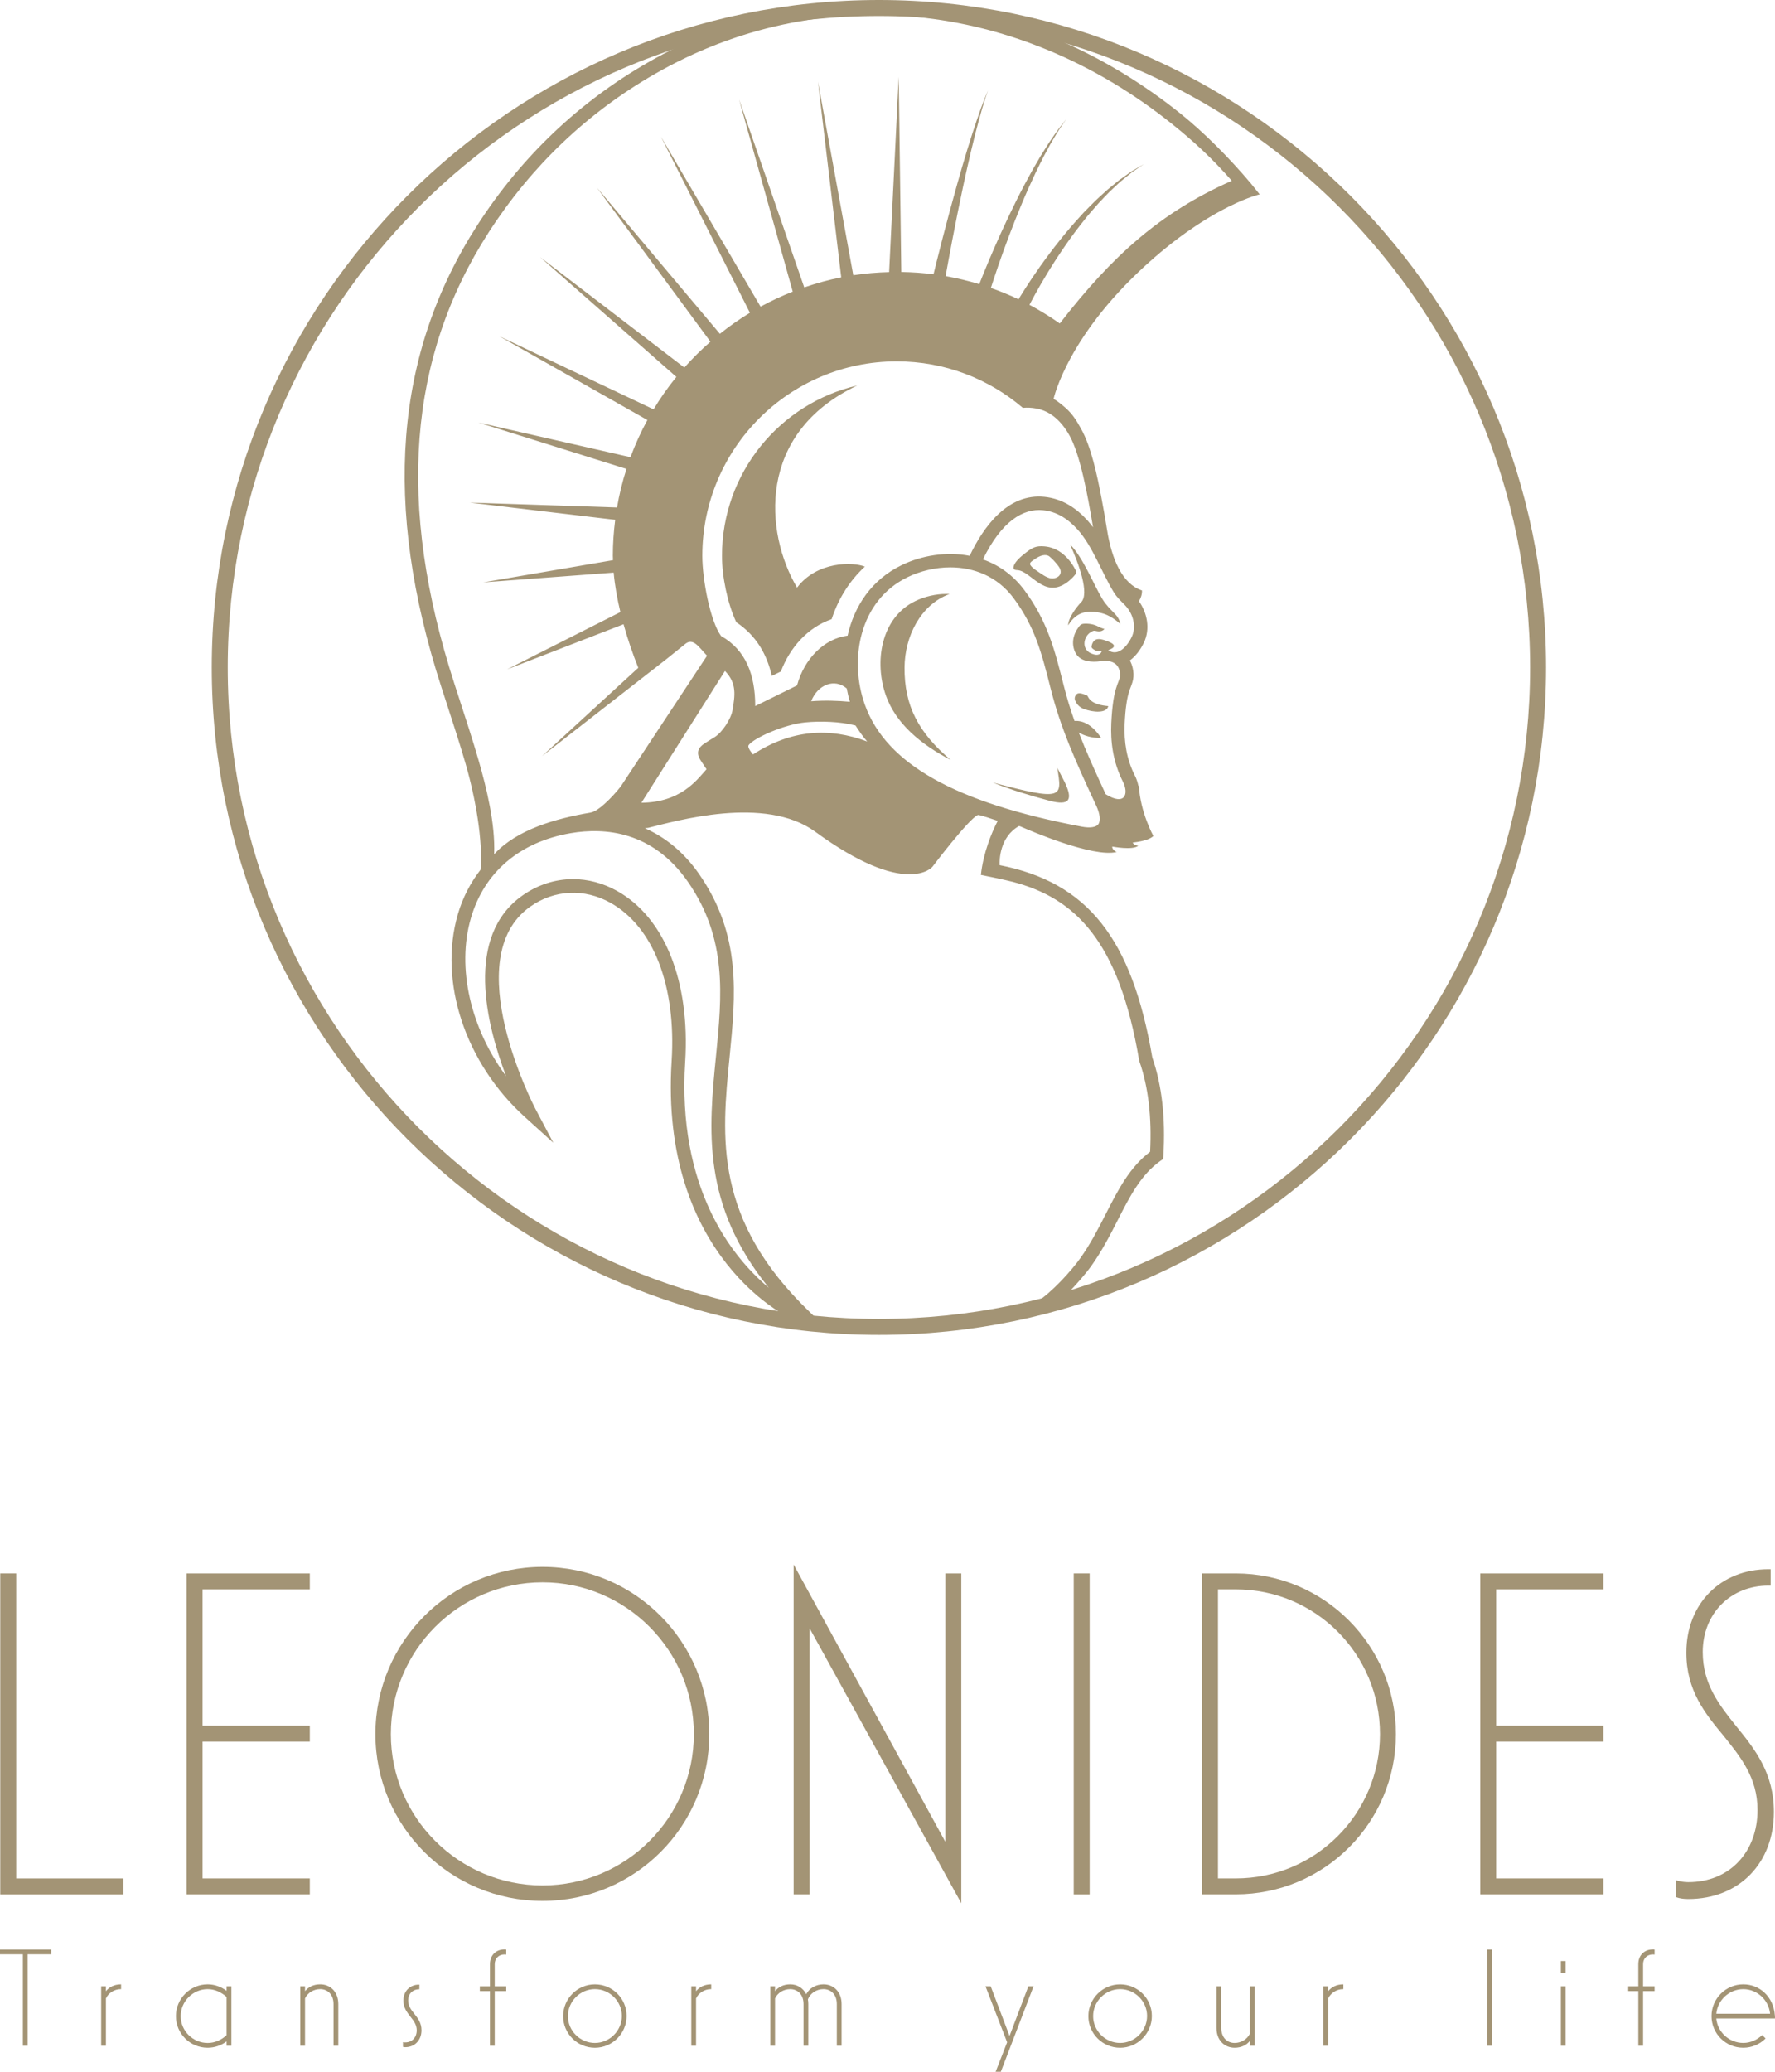 <?xml version="1.0" encoding="utf-8"?>
<!DOCTYPE svg PUBLIC "-//W3C//DTD SVG 1.1//EN" "http://www.w3.org/Graphics/SVG/1.1/DTD/svg11.dtd">
<svg version="1.1" id="Layer_1" xmlns="http://www.w3.org/2000/svg" xmlns:xlink="http://www.w3.org/1999/xlink" x="0px" y="0px"
	 width="96.562px" height="112.656px" viewBox="0 0 96.562 112.656" enable-background="new 0 0 96.562 112.656"
	 xml:space="preserve">
<g id="menu_1_">
	<g id="XMLID_8_">
		<g id="XMLID_1738_">
			<g id="XMLID_1865_">
				<g>
					<path id="XMLID_130_" fill="#A39475" d="M0.014,103.008V85.558H0.88v16.585h5.834v0.866H0.014z"/>
					<path id="XMLID_128_" fill="#A39475" d="M10.154,103.008V85.558h6.7v0.866H11.02v7.413h5.834v0.866H11.02v7.439h5.834v0.866
						H10.154z"/>
					<path id="XMLID_125_" fill="#A39475" d="M29.517,103.365c-5.019,0-9.094-4.05-9.094-9.069c0-5.019,4.076-9.095,9.094-9.095
						s9.07,4.076,9.07,9.095C38.587,99.314,34.536,103.365,29.517,103.365z M29.517,102.524c4.535,0,8.229-3.694,8.229-8.229
						c0-4.56-3.694-8.254-8.229-8.254c-4.56,0-8.254,3.694-8.254,8.254C21.263,98.83,24.958,102.524,29.517,102.524z"/>
					<path id="XMLID_123_" fill="#A39475" d="M44.042,88.538v14.47h-0.867V85.074l8.254,15.081V85.558h0.866v17.935L44.042,88.538z"
						/>
					<path id="XMLID_121_" fill="#A39475" d="M58.412,103.008V85.558h0.867v17.451H58.412z"/>
					<path id="XMLID_118_" fill="#A39475" d="M67.227,103.008h-1.834V85.558h1.834c4.815,0,8.713,3.923,8.713,8.738
						C75.94,99.11,72.042,103.008,67.227,103.008z M67.227,86.424h-0.968v15.718h0.968c4.331,0,7.847-3.516,7.847-7.847
						C75.074,89.939,71.558,86.424,67.227,86.424z"/>
					<path id="XMLID_116_" fill="#A39475" d="M80.528,103.008V85.558h6.7v0.866h-5.834v7.413h5.834v0.866h-5.834v7.439h5.834v0.866
						H80.528z"/>
					<path id="XMLID_114_" fill="#A39475" d="M91.841,103.263c-0.229,0-0.458-0.026-0.662-0.102v-0.918
						c0.255,0.077,0.484,0.102,0.662,0.102c2.293,0,3.77-1.681,3.77-3.923c0-1.757-0.917-2.878-1.859-4.05
						c-0.994-1.198-2.013-2.446-2.013-4.509c0-2.675,1.885-4.534,4.458-4.534h0.128v0.891h-0.128c-2.038,0-3.566,1.503-3.566,3.617
						c0,1.758,0.917,2.904,1.859,4.076c0.993,1.222,2.012,2.522,2.012,4.611C96.503,101.301,94.618,103.263,91.841,103.263z"/>
				</g>
			</g>
			<g id="XMLID_1740_">
				<g>
					<path id="XMLID_277_" fill="#A39475" d="M1.505,106.269v4.973H1.245v-4.973H0v-0.26h2.789v0.26H1.505z"/>
					<path id="XMLID_275_" fill="#A39475" d="M6.588,108.164H6.565c-0.344,0-0.672,0.214-0.802,0.504v2.575H5.503v-3.232h0.259
						v0.267c0.161-0.214,0.444-0.375,0.825-0.375V108.164z"/>
					<path id="XMLID_272_" fill="#A39475" d="M12.328,111.005c-0.291,0.214-0.642,0.344-1.031,0.344
						c-0.955,0-1.727-0.764-1.727-1.719c0-0.947,0.772-1.727,1.727-1.727c0.382,0,0.741,0.138,1.031,0.352v-0.244h0.259v3.232
						h-0.259V111.005z M12.328,108.591c-0.275-0.252-0.634-0.427-1.031-0.427c-0.802,0-1.467,0.664-1.467,1.467
						c0,0.802,0.664,1.459,1.467,1.459c0.398,0,0.756-0.168,1.031-0.427V108.591z"/>
					<path id="XMLID_270_" fill="#A39475" d="M16.594,108.278c0.16-0.214,0.444-0.375,0.825-0.375c0.55,0,0.985,0.405,0.985,1.069
						v2.269h-0.26v-2.269c0-0.534-0.336-0.809-0.725-0.809c-0.367,0-0.688,0.206-0.825,0.504v2.575h-0.259v-3.232h0.259V108.278z"/>
					<path id="XMLID_268_" fill="#A39475" d="M22.045,111.319c-0.046,0-0.1-0.008-0.123-0.016v-0.259
						c0.046,0.015,0.084,0.015,0.123,0.015c0.382,0,0.626-0.282,0.626-0.657c0-0.305-0.168-0.519-0.344-0.741
						c-0.183-0.237-0.382-0.481-0.382-0.879c0-0.519,0.367-0.863,0.848-0.863h0.023v0.252h-0.023c-0.329,0-0.588,0.237-0.588,0.603
						c0,0.314,0.168,0.519,0.336,0.733c0.191,0.244,0.389,0.489,0.389,0.894C22.93,110.929,22.571,111.319,22.045,111.319z"/>
					<path id="XMLID_266_" fill="#A39475" d="M27.54,108.271h-0.626v2.972h-0.26v-2.972h-0.55v-0.26h0.55v-1.207
						c0-0.52,0.367-0.802,0.795-0.802c0.022,0,0.053,0,0.091,0.007v0.275c-0.046-0.007-0.069-0.007-0.091-0.007
						c-0.298,0-0.535,0.198-0.535,0.527v1.207h0.626V108.271z"/>
					<path id="XMLID_263_" fill="#A39475" d="M30.636,109.631c0-0.947,0.771-1.727,1.726-1.727c0.955,0,1.727,0.764,1.727,1.719
						c0,0.947-0.771,1.727-1.727,1.727C31.408,111.349,30.636,110.585,30.636,109.631z M32.363,111.089
						c0.802,0,1.467-0.664,1.467-1.467c0-0.802-0.664-1.459-1.467-1.459c-0.802,0-1.467,0.664-1.467,1.467
						C30.896,110.432,31.561,111.089,32.363,111.089z"/>
					<path id="XMLID_261_" fill="#A39475" d="M38.692,108.164h-0.023c-0.344,0-0.673,0.214-0.803,0.504v2.575h-0.259v-3.232h0.259
						v0.267c0.161-0.214,0.444-0.375,0.825-0.375V108.164z"/>
					<path id="XMLID_259_" fill="#A39475" d="M42.988,108.164c-0.367,0-0.688,0.206-0.825,0.504v2.575h-0.259v-3.232h0.259v0.267
						c0.16-0.214,0.444-0.375,0.825-0.375c0.382,0,0.703,0.199,0.871,0.535c0.168-0.328,0.534-0.535,0.939-0.535
						c0.55,0,0.986,0.405,0.986,1.069v2.269h-0.26v-2.269c0-0.534-0.336-0.809-0.726-0.809c-0.389,0-0.725,0.236-0.848,0.557
						c0.016,0.077,0.023,0.161,0.023,0.252v2.269h-0.26v-2.269C43.713,108.439,43.377,108.164,42.988,108.164z"/>
					<path id="XMLID_257_" fill="#A39475" d="M53.613,108.011h0.283l1.024,2.697l1.024-2.697h0.282l-1.78,4.645h-0.283l0.626-1.604
						L53.613,108.011z"/>
					<path id="XMLID_254_" fill="#A39475" d="M59.209,109.631c0-0.947,0.771-1.727,1.726-1.727c0.955,0,1.727,0.764,1.727,1.719
						c0,0.947-0.771,1.727-1.727,1.727C59.98,111.349,59.209,110.585,59.209,109.631z M60.935,111.089
						c0.802,0,1.467-0.664,1.467-1.467c0-0.802-0.664-1.459-1.467-1.459c-0.802,0-1.467,0.664-1.467,1.467
						C59.468,110.432,60.133,111.089,60.935,111.089z"/>
					<path id="XMLID_252_" fill="#A39475" d="M67.99,110.982c-0.168,0.214-0.451,0.367-0.825,0.367
						c-0.551,0-0.986-0.405-0.986-1.069v-2.269h0.26v2.269c0,0.534,0.336,0.809,0.726,0.809c0.359,0,0.687-0.206,0.825-0.496v-2.582
						h0.259v3.232H67.99V110.982z"/>
					<path id="XMLID_250_" fill="#A39475" d="M73.081,108.164h-0.023c-0.343,0-0.672,0.214-0.802,0.504v2.575h-0.26v-3.232h0.26
						v0.267c0.161-0.214,0.443-0.375,0.825-0.375V108.164z"/>
					<path id="XMLID_248_" fill="#A39475" d="M80.909,111.242v-5.233h0.259v5.233H80.909z"/>
					<path id="XMLID_245_" fill="#A39475" d="M84.914,107.293v-0.658h0.26v0.658H84.914z M84.914,111.242v-3.232h0.26v3.232H84.914z
						"/>
					<path id="XMLID_243_" fill="#A39475" d="M90.012,108.271h-0.626v2.972h-0.259v-2.972h-0.55v-0.26h0.55v-1.207
						c0-0.52,0.366-0.802,0.794-0.802c0.023,0,0.053,0,0.091,0.007v0.275c-0.045-0.007-0.068-0.007-0.091-0.007
						c-0.298,0-0.535,0.198-0.535,0.527v1.207h0.626V108.271z"/>
					<path id="XMLID_240_" fill="#A39475" d="M96.05,110.845c-0.314,0.314-0.741,0.504-1.215,0.504
						c-0.955,0-1.727-0.764-1.727-1.719c0-0.947,0.772-1.727,1.727-1.727c0.894,0,1.642,0.672,1.719,1.681
						c0.007,0.061,0.007,0.114,0.007,0.175h-3.193c0.068,0.742,0.703,1.329,1.467,1.329c0.397,0,0.756-0.168,1.031-0.427
						L96.05,110.845z M93.369,109.501h2.926c-0.069-0.741-0.703-1.337-1.459-1.337C94.072,108.164,93.437,108.76,93.369,109.501z"/>
				</g>
			</g>
		</g>
		<g id="XMLID_528_">
			<path fill="#A39475" d="M47.815,72.588c-20.013,0-36.294-16.282-36.294-36.294S27.802,0,47.815,0
				c20.012,0,36.293,16.282,36.293,36.294S67.827,72.588,47.815,72.588z M47.815,0.87c-19.533,0-35.425,15.891-35.425,35.425
				s15.892,35.425,35.425,35.425c19.533,0,35.424-15.891,35.424-35.425S67.348,0.87,47.815,0.87z"/>
			<g id="XMLID_100_">
				<g>
					<path fill-rule="evenodd" clip-rule="evenodd" fill="#A39475" d="M49.208,36.286c0.014-1.663,0.856-3.401,2.45-3.986
						c-0.057-0.003-0.114-0.004-0.172-0.004c-0.575,0-1.172,0.138-1.689,0.387c-1.895,0.913-2.247,3.336-1.6,5.146
						c0.544,1.519,1.89,2.647,3.519,3.492C49.985,39.855,49.19,38.395,49.208,36.286z M57.518,41.758
						c0.261,1.614,0.351,1.817-3.512,0.792c1.011,0.408,2.074,0.72,3.077,0.988c1.151,0.308,1.276-0.084,0.842-1
						C57.83,42.34,57.518,41.758,57.518,41.758z M58.492,31.245c0.088-0.111,0.066-0.151,0.009-0.266
						c-0.175-0.354-0.447-0.663-0.638-0.823c-0.337-0.285-0.687-0.416-1.048-0.446c-0.458-0.037-0.643,0.066-0.992,0.33
						c-0.27,0.205-0.608,0.497-0.675,0.743c-0.045,0.168,0.027,0.212,0.192,0.219c0.758,0.035,1.453,1.591,2.719,0.658
						C58.184,31.568,58.357,31.417,58.492,31.245z M57.084,31.431c-0.14-0.045-0.276-0.118-0.396-0.201
						c-0.203-0.141-0.522-0.322-0.633-0.502c-0.083-0.135,0.116-0.234,0.194-0.291c0.344-0.255,0.655-0.327,0.849-0.171
						c0.163,0.13,0.353,0.344,0.482,0.517C57.924,31.243,57.478,31.536,57.084,31.431z M58.952,38.547
						c0.538,0.203,1.271,0.243,1.337-0.153c-0.308-0.027-0.901-0.102-1.098-0.5c-0.031-0.063-0.032-0.065-0.099-0.093
						c-0.31-0.132-0.488-0.15-0.581,0.019c-0.068,0.124-0.052,0.223,0.012,0.345C58.605,38.32,58.753,38.472,58.952,38.547z
						 M58.813,32.752c-0.246,0.245-0.709,0.864-0.703,1.253c0.485-0.822,1.164-0.769,1.56-0.717c0.525,0.07,0.904,0.314,1.287,0.648
						c-0.039-0.204-0.156-0.404-0.285-0.537c-0.268-0.277-0.491-0.483-0.698-0.82c-0.44-0.713-1.062-2.291-1.764-2.976
						C58.676,30.623,59.286,32.282,58.813,32.752z M42.482,36.511c0.482-1.286,1.461-2.401,2.76-2.841
						c0.01-0.031,0.019-0.06,0.03-0.09c0.367-1.076,0.969-2.023,1.777-2.768c-0.643-0.266-2.608-0.296-3.688,1.141
						c-1.764-2.97-2.217-8.404,3.275-10.99c-4.215,0.973-7.359,4.751-7.359,9.262c0,1.128,0.294,2.572,0.778,3.611
						c1.075,0.712,1.668,1.74,1.932,2.919L42.482,36.511z M54.381,47.044c-0.011-0.264-0.005-1.53,1.054-2.126
						c0.027,0.007,0.054,0.014,0.08,0.022c0.515,0.227,3.957,1.709,5.233,1.39c-0.079-0.032-0.254-0.145-0.24-0.296
						c0,0,1.127,0.218,1.419-0.048c-0.124,0.001-0.269-0.07-0.304-0.173c0,0,0.833-0.064,1.122-0.354c0,0-0.721-1.299-0.789-2.76
						l-0.025,0.052c-0.036-0.203-0.103-0.401-0.193-0.578c-0.448-0.884-0.599-1.839-0.554-2.822
						c0.018-0.379,0.046-0.763,0.105-1.138c0.038-0.244,0.089-0.482,0.172-0.715c0.065-0.181,0.141-0.346,0.178-0.538
						c0.043-0.218,0.03-0.427-0.02-0.643c-0.035-0.15-0.087-0.284-0.154-0.402c0.334-0.244,0.592-0.61,0.765-0.972
						c0.351-0.735,0.188-1.601-0.269-2.25c0.105-0.177,0.176-0.383,0.164-0.586c-1.05-0.344-1.639-1.658-1.9-3.293
						c-0.097-0.612-0.203-1.223-0.321-1.831c-0.215-1.111-0.538-2.687-1.094-3.67c-0.211-0.374-0.426-0.771-0.854-1.144
						c-0.499-0.436-0.641-0.472-0.641-0.472s0.773-3.616,5.498-7.703c3.326-2.878,5.714-3.425,5.714-3.425s-0.369-0.465-0.476-0.592
						c-1.199-1.42-2.575-2.792-3.817-3.789C55.518-0.805,44.41-1.873,35.244,3.399c-3.771,2.169-6.89,5.142-9.272,8.839
						c-4.522,7.017-5.162,15.241-1.956,25.141l0.274,0.842c0.382,1.175,0.744,2.286,1.047,3.337c0.541,1.876,0.94,4.183,0.805,5.736
						c-0.543,0.699-0.968,1.504-1.236,2.425c-1.063,3.657,0.401,8.084,3.642,11.016l1.553,1.405l-0.978-1.852
						c-0.043-0.081-4.261-8.185-0.273-10.991c1.312-0.923,2.941-0.999,4.361-0.205c2.34,1.309,3.583,4.529,3.326,8.611
						c-0.661,10.479,6.232,14.133,7.185,14.247l1.094,0.131l-0.793-0.764c-5.208-5.018-4.765-9.486-4.336-13.807
						c0.34-3.428,0.661-6.665-1.668-10c-0.8-1.146-1.8-1.972-2.94-2.477c0.06-0.004,0.119-0.009,0.169-0.015
						c1.531-0.373,6.369-1.788,9.103,0.209c4.955,3.621,6.37,1.911,6.37,1.911s1.966-2.597,2.469-2.819
						c0.08-0.035,0.916,0.262,1.088,0.317c-0.325,0.616-0.79,1.749-0.916,2.94c0,0,1.243,0.246,1.755,0.381
						c3.321,0.881,5.743,3.123,6.853,9.699l0.016,0.06c0.483,1.383,0.678,3.036,0.581,4.913c-1.117,0.848-1.746,2.08-2.41,3.381
						c-0.408,0.801-0.831,1.628-1.389,2.409c-0.487,0.682-1.529,1.838-2.366,2.378c0.886-0.192,0.96-0.221,1.753-0.543
						c0.344-0.349,0.889-0.965,1.208-1.41c0.59-0.826,1.025-1.678,1.445-2.502c0.65-1.274,1.264-2.476,2.325-3.22l0.143-0.102
						l0.012-0.175c0.124-2.032-0.078-3.829-0.601-5.34C61.584,51.035,59.167,47.98,54.381,47.044z M60.588,32.2
						c0.186,0.301,0.361,0.447,0.603,0.697c0.548,0.567,0.593,1.285,0.38,1.73c-0.285,0.596-0.798,1.078-1.282,0.725
						c0.631-0.216,0.136-0.417-0.021-0.477c-0.326-0.124-0.721-0.262-0.86,0.164c-0.05,0.151-0.04,0.188,0.092,0.278
						c0.131,0.09,0.276,0.119,0.433,0.095c-0.036,0.147-0.197,0.245-0.441,0.167c-0.704-0.189-0.575-0.96-0.141-1.212
						c0.09-0.053,0.147-0.087,0.245-0.062c0.249,0.063,0.377,0.011,0.49-0.103c-0.053-0.015-0.181-0.054-0.234-0.082
						c-0.261-0.14-0.492-0.216-0.831-0.207c-0.187,0.005-0.247,0.052-0.354,0.201c-0.48,0.667-0.257,1.252-0.113,1.464
						c0.276,0.406,0.845,0.444,1.315,0.378c0.576-0.082,0.939,0.102,1.038,0.526c0.116,0.503-0.166,0.501-0.34,1.619
						c-0.055,0.355-0.09,0.766-0.112,1.216c-0.046,0.981,0.079,2.095,0.632,3.186c0.331,0.654,0.125,1.341-0.935,0.685
						c-0.591-1.272-1.07-2.331-1.465-3.353c0.289,0.162,0.684,0.303,1.219,0.294c-0.455-0.672-0.94-0.959-1.453-0.927
						c-0.223-0.628-0.416-1.256-0.586-1.928c-0.491-1.944-0.88-3.479-2.129-5.168c-0.627-0.849-1.418-1.388-2.267-1.686
						c1.014-2.08,2.192-2.789,3.279-2.675c0.734,0.077,1.336,0.453,1.887,1.066C59.437,29.698,59.968,31.196,60.588,32.2z
						 M26.039,41.356c-0.307-1.064-0.67-2.18-1.055-3.361l-0.273-0.841c-3.135-9.679-2.521-17.699,1.875-24.521
						c2.319-3.598,5.354-6.491,9.022-8.601c8.9-5.12,19.694-4.076,28.17,2.724c1.098,0.881,2.143,1.826,3.232,3.074
						c-3.911,1.731-6.526,4.111-9.357,7.759c-0.527-0.37-1.076-0.71-1.648-1.013c0.02-0.039,0.041-0.08,0.066-0.128
						c0.129-0.247,0.322-0.597,0.561-1.013c0.482-0.83,1.168-1.916,1.94-2.94c0.193-0.256,0.398-0.504,0.592-0.753
						c0.207-0.238,0.406-0.477,0.608-0.7c0.208-0.216,0.404-0.432,0.601-0.626c0.202-0.188,0.393-0.366,0.569-0.531
						c0.187-0.152,0.358-0.292,0.51-0.415c0.148-0.13,0.299-0.214,0.413-0.297c0.234-0.16,0.367-0.251,0.367-0.251
						s-0.139,0.082-0.383,0.226c-0.118,0.076-0.276,0.15-0.432,0.27c-0.161,0.114-0.344,0.243-0.542,0.385
						c-0.189,0.154-0.392,0.32-0.609,0.497c-0.211,0.181-0.423,0.386-0.649,0.591c-0.219,0.212-0.436,0.44-0.662,0.667
						c-0.214,0.237-0.436,0.475-0.648,0.722c-0.852,0.985-1.62,2.038-2.166,2.849c-0.271,0.407-0.491,0.75-0.64,0.995
						c-0.034,0.057-0.064,0.106-0.09,0.152c-0.488-0.233-0.992-0.437-1.506-0.618c0.086-0.268,0.225-0.697,0.41-1.235
						c0.319-0.921,0.768-2.142,1.271-3.342c0.25-0.601,0.518-1.194,0.779-1.745c0.136-0.273,0.267-0.537,0.392-0.787
						c0.132-0.246,0.259-0.478,0.375-0.693c0.119-0.214,0.24-0.401,0.34-0.573c0.099-0.172,0.199-0.314,0.28-0.432
						c0.161-0.237,0.253-0.371,0.253-0.371s-0.101,0.129-0.276,0.354c-0.088,0.113-0.197,0.248-0.307,0.413
						c-0.113,0.164-0.247,0.347-0.38,0.553c-0.13,0.208-0.273,0.433-0.423,0.671c-0.141,0.243-0.291,0.499-0.445,0.764
						c-0.299,0.537-0.607,1.115-0.898,1.703c-0.585,1.173-1.118,2.372-1.5,3.279c-0.225,0.537-0.398,0.968-0.502,1.234
						c-0.596-0.181-1.207-0.327-1.832-0.436c0.144-0.803,0.519-2.859,0.959-4.909c0.281-1.312,0.589-2.618,0.856-3.589
						c0.131-0.486,0.253-0.886,0.346-1.166c0.094-0.278,0.147-0.438,0.147-0.438s-0.063,0.155-0.175,0.428
						c-0.11,0.272-0.258,0.667-0.42,1.145c-0.33,0.954-0.722,2.242-1.086,3.537c-0.581,2.054-1.096,4.122-1.285,4.892
						c-0.575-0.075-1.159-0.115-1.752-0.125l-0.14-10.617l-0.522,10.623c-0.66,0.018-1.312,0.072-1.949,0.17L44.499,4.447
						l1.264,10.634c-0.688,0.136-1.359,0.322-2.011,0.547L40.206,5.408l2.92,10.45c-0.603,0.237-1.188,0.509-1.751,0.817
						l-5.419-9.241l4.84,9.573c-0.571,0.346-1.115,0.73-1.634,1.145l-6.69-7.951l6.176,8.38c-0.503,0.437-0.977,0.906-1.419,1.405
						l-7.846-6.004l7.412,6.513c-0.453,0.557-0.868,1.145-1.241,1.763l-8.395-3.977l8.06,4.558
						c-0.353,0.647-0.661,1.322-0.921,2.022l-8.276-1.886l8.058,2.523c-0.219,0.68-0.39,1.38-0.513,2.096l-8.008-0.265l7.908,0.937
						c-0.081,0.642-0.128,1.294-0.128,1.958c0,0.078,0.008,0.158,0.01,0.236l-7.057,1.207l7.092-0.531
						c0.063,0.704,0.194,1.43,0.366,2.147l-6.17,3.117l6.341-2.456c0.232,0.836,0.51,1.641,0.802,2.369l-5.232,4.8l6.756-5.267
						l0.998-0.802c0.46-0.415,0.778,0.159,1.218,0.612l-4.653,7.047c-0.1,0.17-1.125,1.387-1.676,1.481
						c-1.919,0.327-4.018,0.924-5.252,2.267C26.95,44.791,26.465,42.833,26.039,41.356z M37.411,47.932
						c2.173,3.112,1.865,6.217,1.539,9.504c-0.394,3.97-0.799,8.06,2.875,12.589c-2.094-1.738-4.977-5.52-4.551-12.276
						c0.276-4.373-1.109-7.85-3.702-9.302c-0.767-0.429-1.587-0.643-2.399-0.643c-0.96,0-1.909,0.298-2.748,0.888
						c-3.167,2.229-1.96,7.032-0.894,9.824c-1.921-2.589-2.702-5.88-1.914-8.591c0.728-2.504,2.658-4.145,5.436-4.621
						C32.894,44.99,35.495,45.188,37.411,47.932z M39.856,38.587c-0.082,0.519-0.578,1.251-0.984,1.498
						c-0.181,0.109-0.364,0.226-0.55,0.345c-0.336,0.218-0.477,0.506-0.202,0.922l0.315,0.476c-0.563,0.637-1.416,1.795-3.542,1.823
						l4.545-7.167C40.107,37.167,39.972,37.841,39.856,38.587z M39.225,34.583c-0.594-0.823-1.018-3.084-1.018-4.358
						c0-5.84,4.736-10.576,10.576-10.576c2.618,0,5.013,0.952,6.86,2.528c0.25-0.023,0.482-0.008,0.7,0.031l0.059,0.02
						c0.002-0.004,0.003-0.007,0.004-0.011c0.752,0.155,1.326,0.67,1.77,1.454c0.578,1.021,0.994,3.22,1.287,5
						c-0.09-0.119-0.182-0.237-0.283-0.35c-0.636-0.705-1.393-1.203-2.355-1.304c-1.99-0.208-3.317,1.61-4.074,3.208
						c-1.276-0.247-2.615-0.017-3.687,0.499c-1.661,0.799-2.596,2.25-2.953,3.841c-1.275,0.16-2.36,1.259-2.751,2.707l-2.275,1.122
						C41.084,36.699,40.578,35.344,39.225,34.583z M46.235,38.161c-0.7-0.065-1.403-0.084-2.105-0.029h-0.001
						c0.354-0.907,1.267-1.264,1.934-0.697C46.107,37.682,46.165,37.923,46.235,38.161z M44.086,39.873
						c-1.047,0.103-2.087,0.478-3.12,1.151c0,0-0.339-0.372-0.235-0.511c0.288-0.386,1.926-1.119,3.069-1.231
						c0.831-0.082,1.902-0.05,2.741,0.168c0.191,0.296,0.4,0.609,0.638,0.871C46.137,39.93,45.105,39.773,44.086,39.873z
						 M47.048,38.316c-0.86-2.403-0.334-5.649,2.333-6.935c0.686-0.33,1.496-0.53,2.316-0.53c1.268,0,2.559,0.477,3.453,1.686
						c1.164,1.574,1.518,2.975,2.009,4.914c0.537,2.127,1.331,3.9,2.479,6.362c0.207,0.443,0.249,0.83,0.108,1.01
						c-0.128,0.165-0.454,0.211-0.896,0.128h0C51.951,43.644,48.201,41.536,47.048,38.316z"/>
				</g>
			</g>
		</g>
	</g>
</g>
</svg>
